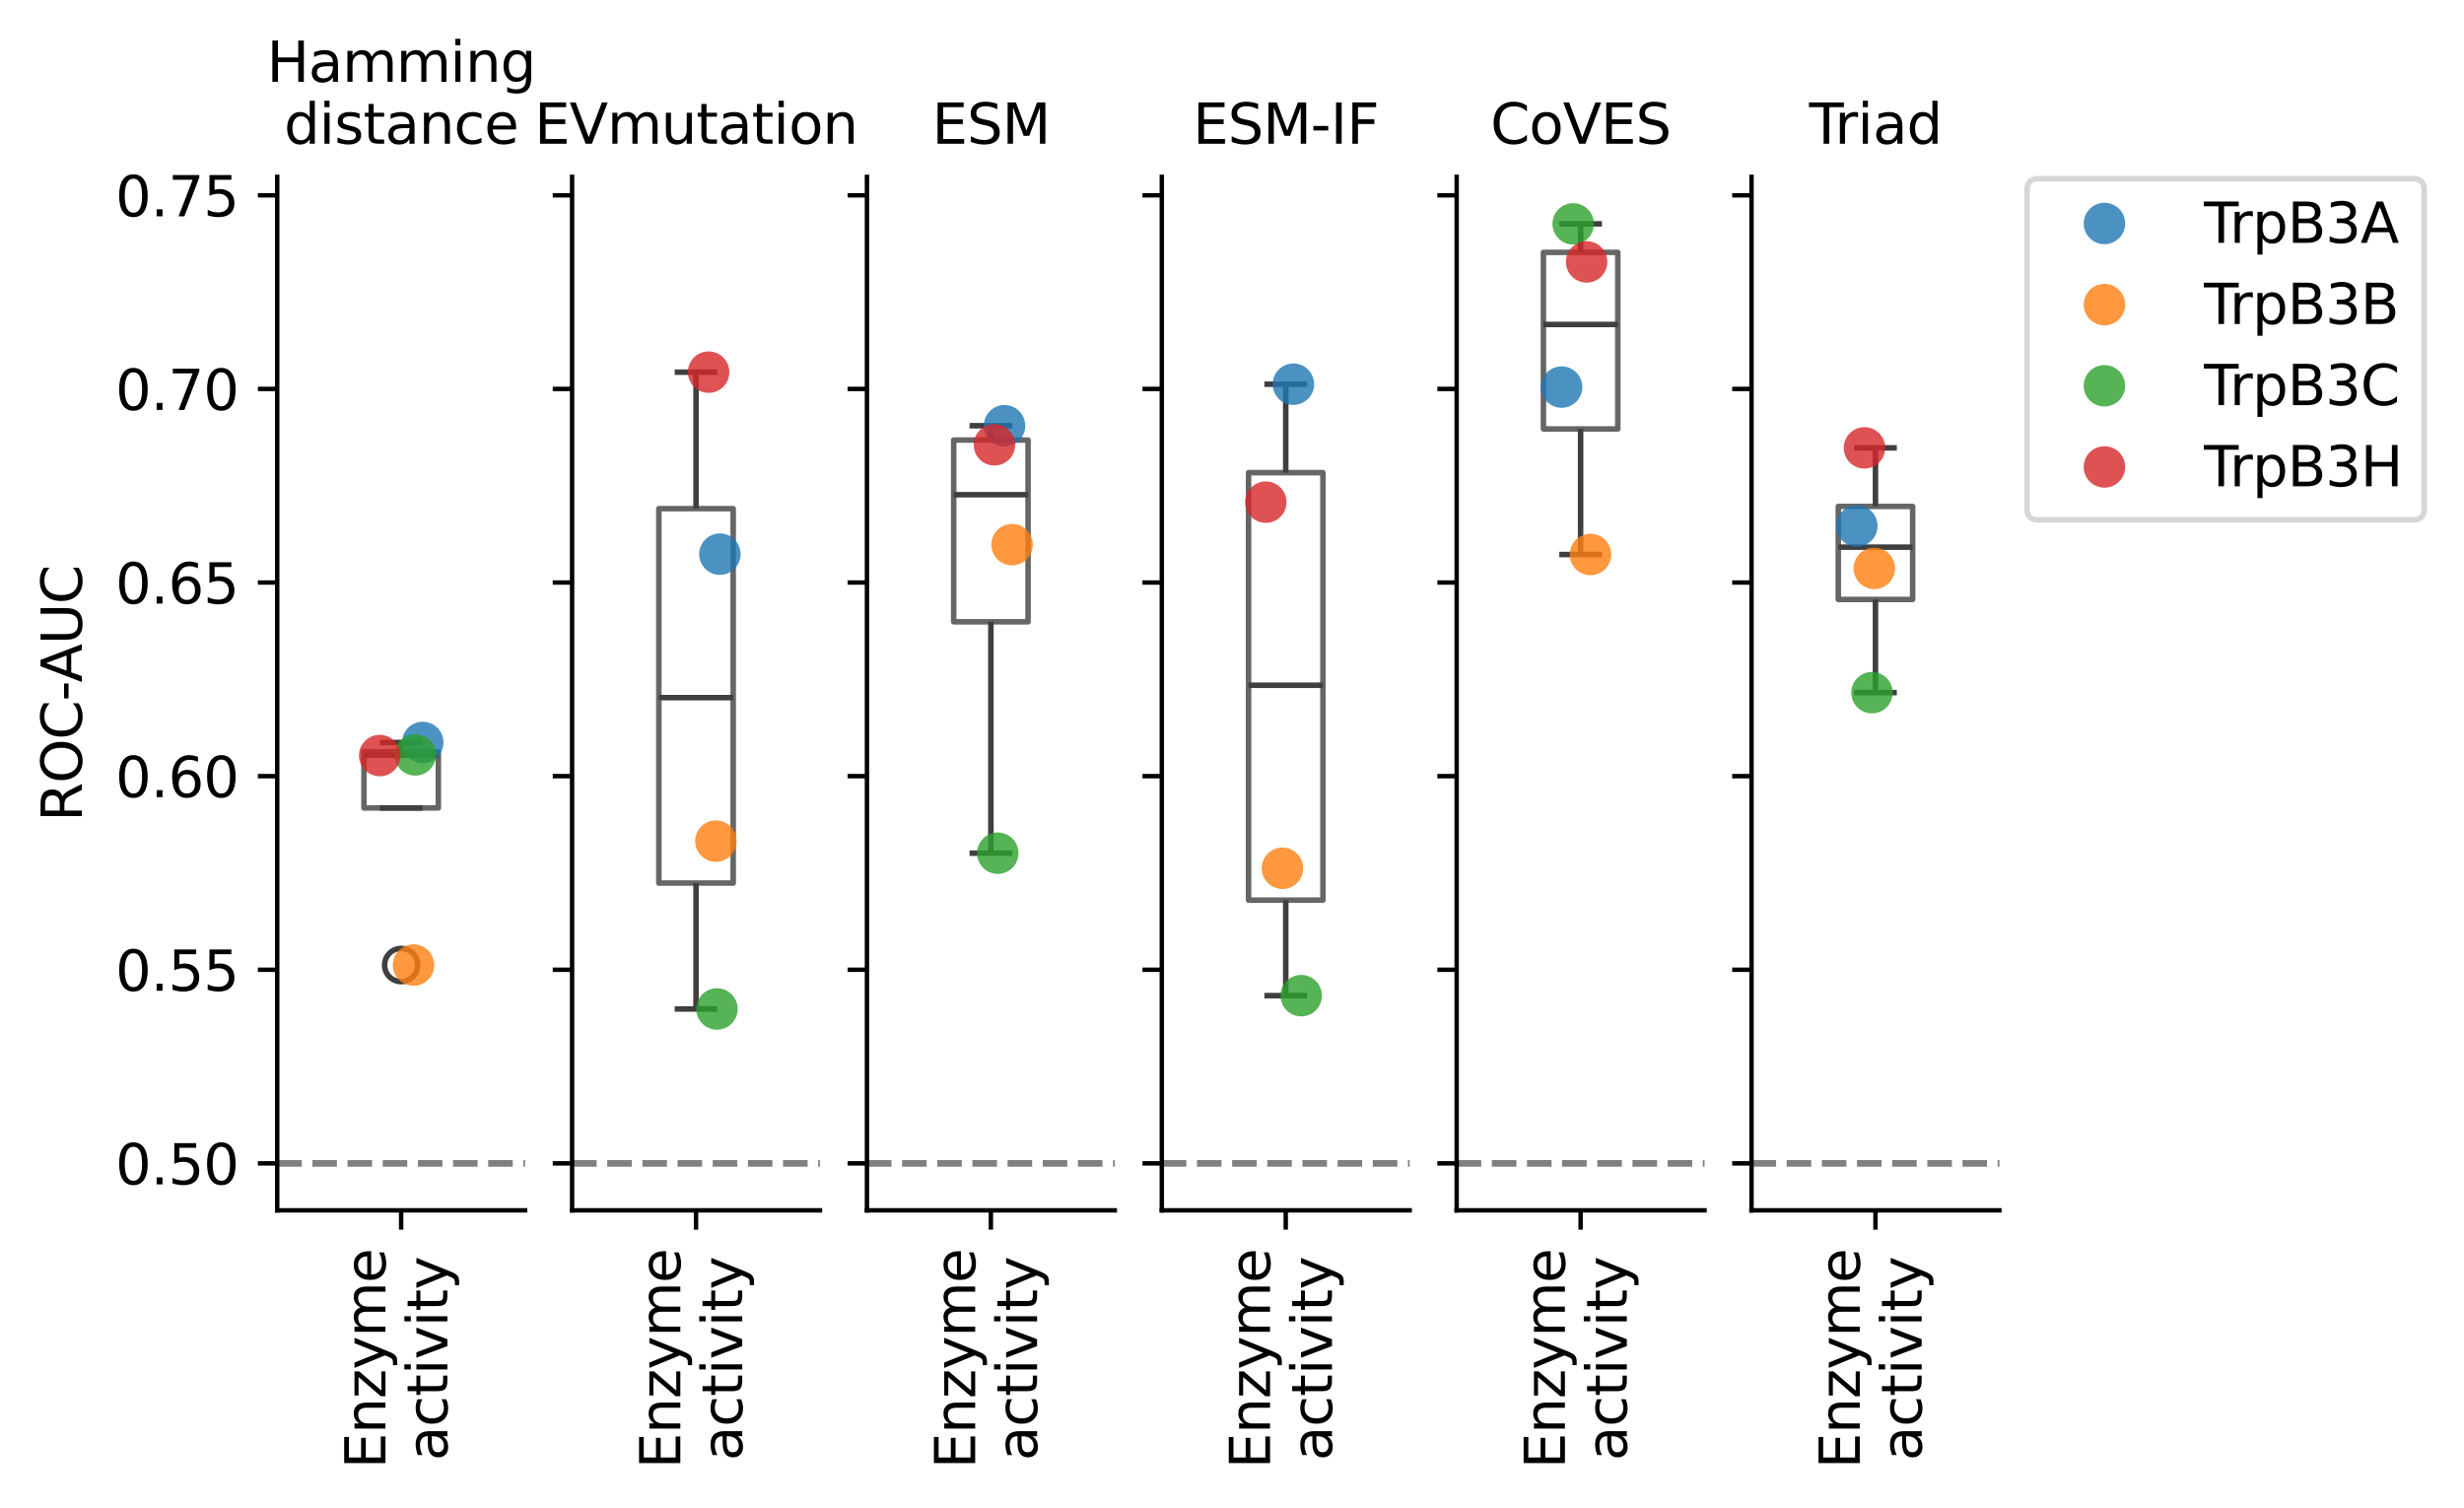 <?xml version="1.0" encoding="utf-8" standalone="no"?>
<!DOCTYPE svg PUBLIC "-//W3C//DTD SVG 1.1//EN"
  "http://www.w3.org/Graphics/SVG/1.1/DTD/svg11.dtd">
<svg xmlns:xlink="http://www.w3.org/1999/xlink" width="445.69pt" height="272.839pt" viewBox="0 0 445.69 272.839" xmlns="http://www.w3.org/2000/svg" version="1.1">
 <defs>
  <style type="text/css">*{stroke-linejoin: round; stroke-linecap: butt}</style>
 </defs>
 <g id="figure_1">
  <g id="patch_1">
   <path d="M 0 272.839 
L 445.69 272.839 
L 445.69 0 
L 0 0 
z
" style="fill: #ffffff"/>
  </g>
  <g id="axes_1">
   <g id="patch_2">
    <path d="M 50.144 218.922 
L 94.979 218.922 
L 94.979 31.996 
L 50.144 31.996 
z
" style="fill: #ffffff"/>
   </g>
   <g id="matplotlib.axis_1">
    <g id="xtick_1">
     <g id="line2d_1">
      <defs>
       <path id="ma3ad6318ed" d="M 0 0 
L 0 3.5 
" style="stroke: #000000; stroke-width: 0.8"/>
      </defs>
      <g>
       <use xlink:href="#ma3ad6318ed" x="72.561" y="218.922" style="stroke: #000000; stroke-width: 0.8"/>
      </g>
     </g>
     <g id="text_1">
      <!-- Enzyme -->
      <g transform="translate(69.722 265.639) rotate(-90) scale(0.1 -0.1)">
       <defs>
        <path id="DejaVuSans-45" d="M 628 4666 
L 3578 4666 
L 3578 4134 
L 1259 4134 
L 1259 2753 
L 3481 2753 
L 3481 2222 
L 1259 2222 
L 1259 531 
L 3634 531 
L 3634 0 
L 628 0 
L 628 4666 
z
" transform="scale(0.016)"/>
        <path id="DejaVuSans-6e" d="M 3513 2113 
L 3513 0 
L 2938 0 
L 2938 2094 
Q 2938 2591 2744 2837 
Q 2550 3084 2163 3084 
Q 1697 3084 1428 2787 
Q 1159 2491 1159 1978 
L 1159 0 
L 581 0 
L 581 3500 
L 1159 3500 
L 1159 2956 
Q 1366 3272 1645 3428 
Q 1925 3584 2291 3584 
Q 2894 3584 3203 3211 
Q 3513 2838 3513 2113 
z
" transform="scale(0.016)"/>
        <path id="DejaVuSans-7a" d="M 353 3500 
L 3084 3500 
L 3084 2975 
L 922 459 
L 3084 459 
L 3084 0 
L 275 0 
L 275 525 
L 2438 3041 
L 353 3041 
L 353 3500 
z
" transform="scale(0.016)"/>
        <path id="DejaVuSans-79" d="M 2059 -325 
Q 1816 -950 1584 -1140 
Q 1353 -1331 966 -1331 
L 506 -1331 
L 506 -850 
L 844 -850 
Q 1081 -850 1212 -737 
Q 1344 -625 1503 -206 
L 1606 56 
L 191 3500 
L 800 3500 
L 1894 763 
L 2988 3500 
L 3597 3500 
L 2059 -325 
z
" transform="scale(0.016)"/>
        <path id="DejaVuSans-6d" d="M 3328 2828 
Q 3544 3216 3844 3400 
Q 4144 3584 4550 3584 
Q 5097 3584 5394 3201 
Q 5691 2819 5691 2113 
L 5691 0 
L 5113 0 
L 5113 2094 
Q 5113 2597 4934 2840 
Q 4756 3084 4391 3084 
Q 3944 3084 3684 2787 
Q 3425 2491 3425 1978 
L 3425 0 
L 2847 0 
L 2847 2094 
Q 2847 2600 2669 2842 
Q 2491 3084 2119 3084 
Q 1678 3084 1418 2786 
Q 1159 2488 1159 1978 
L 1159 0 
L 581 0 
L 581 3500 
L 1159 3500 
L 1159 2956 
Q 1356 3278 1631 3431 
Q 1906 3584 2284 3584 
Q 2666 3584 2933 3390 
Q 3200 3197 3328 2828 
z
" transform="scale(0.016)"/>
        <path id="DejaVuSans-65" d="M 3597 1894 
L 3597 1613 
L 953 1613 
Q 991 1019 1311 708 
Q 1631 397 2203 397 
Q 2534 397 2845 478 
Q 3156 559 3463 722 
L 3463 178 
Q 3153 47 2828 -22 
Q 2503 -91 2169 -91 
Q 1331 -91 842 396 
Q 353 884 353 1716 
Q 353 2575 817 3079 
Q 1281 3584 2069 3584 
Q 2775 3584 3186 3129 
Q 3597 2675 3597 1894 
z
M 3022 2063 
Q 3016 2534 2758 2815 
Q 2500 3097 2075 3097 
Q 1594 3097 1305 2825 
Q 1016 2553 972 2059 
L 3022 2063 
z
" transform="scale(0.016)"/>
       </defs>
       <use xlink:href="#DejaVuSans-45"/>
       <use xlink:href="#DejaVuSans-6e" x="63.184"/>
       <use xlink:href="#DejaVuSans-7a" x="126.562"/>
       <use xlink:href="#DejaVuSans-79" x="179.053"/>
       <use xlink:href="#DejaVuSans-6d" x="238.232"/>
       <use xlink:href="#DejaVuSans-65" x="335.645"/>
      </g>
      <!-- activity -->
      <g transform="translate(80.92 264.211) rotate(-90) scale(0.1 -0.1)">
       <defs>
        <path id="DejaVuSans-61" d="M 2194 1759 
Q 1497 1759 1228 1600 
Q 959 1441 959 1056 
Q 959 750 1161 570 
Q 1363 391 1709 391 
Q 2188 391 2477 730 
Q 2766 1069 2766 1631 
L 2766 1759 
L 2194 1759 
z
M 3341 1997 
L 3341 0 
L 2766 0 
L 2766 531 
Q 2569 213 2275 61 
Q 1981 -91 1556 -91 
Q 1019 -91 701 211 
Q 384 513 384 1019 
Q 384 1609 779 1909 
Q 1175 2209 1959 2209 
L 2766 2209 
L 2766 2266 
Q 2766 2663 2505 2880 
Q 2244 3097 1772 3097 
Q 1472 3097 1187 3025 
Q 903 2953 641 2809 
L 641 3341 
Q 956 3463 1253 3523 
Q 1550 3584 1831 3584 
Q 2591 3584 2966 3190 
Q 3341 2797 3341 1997 
z
" transform="scale(0.016)"/>
        <path id="DejaVuSans-63" d="M 3122 3366 
L 3122 2828 
Q 2878 2963 2633 3030 
Q 2388 3097 2138 3097 
Q 1578 3097 1268 2742 
Q 959 2388 959 1747 
Q 959 1106 1268 751 
Q 1578 397 2138 397 
Q 2388 397 2633 464 
Q 2878 531 3122 666 
L 3122 134 
Q 2881 22 2623 -34 
Q 2366 -91 2075 -91 
Q 1284 -91 818 406 
Q 353 903 353 1747 
Q 353 2603 823 3093 
Q 1294 3584 2113 3584 
Q 2378 3584 2631 3529 
Q 2884 3475 3122 3366 
z
" transform="scale(0.016)"/>
        <path id="DejaVuSans-74" d="M 1172 4494 
L 1172 3500 
L 2356 3500 
L 2356 3053 
L 1172 3053 
L 1172 1153 
Q 1172 725 1289 603 
Q 1406 481 1766 481 
L 2356 481 
L 2356 0 
L 1766 0 
Q 1100 0 847 248 
Q 594 497 594 1153 
L 594 3053 
L 172 3053 
L 172 3500 
L 594 3500 
L 594 4494 
L 1172 4494 
z
" transform="scale(0.016)"/>
        <path id="DejaVuSans-69" d="M 603 3500 
L 1178 3500 
L 1178 0 
L 603 0 
L 603 3500 
z
M 603 4863 
L 1178 4863 
L 1178 4134 
L 603 4134 
L 603 4863 
z
" transform="scale(0.016)"/>
        <path id="DejaVuSans-76" d="M 191 3500 
L 800 3500 
L 1894 563 
L 2988 3500 
L 3597 3500 
L 2284 0 
L 1503 0 
L 191 3500 
z
" transform="scale(0.016)"/>
       </defs>
       <use xlink:href="#DejaVuSans-61"/>
       <use xlink:href="#DejaVuSans-63" x="61.279"/>
       <use xlink:href="#DejaVuSans-74" x="116.26"/>
       <use xlink:href="#DejaVuSans-69" x="155.469"/>
       <use xlink:href="#DejaVuSans-76" x="183.252"/>
       <use xlink:href="#DejaVuSans-69" x="242.432"/>
       <use xlink:href="#DejaVuSans-74" x="270.215"/>
       <use xlink:href="#DejaVuSans-79" x="309.424"/>
      </g>
     </g>
    </g>
   </g>
   <g id="matplotlib.axis_2">
    <g id="ytick_1">
     <g id="line2d_2">
      <defs>
       <path id="mab0baf69a3" d="M 0 0 
L -3.5 0 
" style="stroke: #000000; stroke-width: 0.8"/>
      </defs>
      <g>
       <use xlink:href="#mab0baf69a3" x="50.144" y="210.426" style="stroke: #000000; stroke-width: 0.8"/>
      </g>
     </g>
     <g id="text_2">
      <!-- 0.50 -->
      <g transform="translate(20.878 214.225) scale(0.1 -0.1)">
       <defs>
        <path id="DejaVuSans-30" d="M 2034 4250 
Q 1547 4250 1301 3770 
Q 1056 3291 1056 2328 
Q 1056 1369 1301 889 
Q 1547 409 2034 409 
Q 2525 409 2770 889 
Q 3016 1369 3016 2328 
Q 3016 3291 2770 3770 
Q 2525 4250 2034 4250 
z
M 2034 4750 
Q 2819 4750 3233 4129 
Q 3647 3509 3647 2328 
Q 3647 1150 3233 529 
Q 2819 -91 2034 -91 
Q 1250 -91 836 529 
Q 422 1150 422 2328 
Q 422 3509 836 4129 
Q 1250 4750 2034 4750 
z
" transform="scale(0.016)"/>
        <path id="DejaVuSans-2e" d="M 684 794 
L 1344 794 
L 1344 0 
L 684 0 
L 684 794 
z
" transform="scale(0.016)"/>
        <path id="DejaVuSans-35" d="M 691 4666 
L 3169 4666 
L 3169 4134 
L 1269 4134 
L 1269 2991 
Q 1406 3038 1543 3061 
Q 1681 3084 1819 3084 
Q 2600 3084 3056 2656 
Q 3513 2228 3513 1497 
Q 3513 744 3044 326 
Q 2575 -91 1722 -91 
Q 1428 -91 1123 -41 
Q 819 9 494 109 
L 494 744 
Q 775 591 1075 516 
Q 1375 441 1709 441 
Q 2250 441 2565 725 
Q 2881 1009 2881 1497 
Q 2881 1984 2565 2268 
Q 2250 2553 1709 2553 
Q 1456 2553 1204 2497 
Q 953 2441 691 2322 
L 691 4666 
z
" transform="scale(0.016)"/>
       </defs>
       <use xlink:href="#DejaVuSans-30"/>
       <use xlink:href="#DejaVuSans-2e" x="63.623"/>
       <use xlink:href="#DejaVuSans-35" x="95.41"/>
       <use xlink:href="#DejaVuSans-30" x="159.033"/>
      </g>
     </g>
    </g>
    <g id="ytick_2">
     <g id="line2d_3">
      <g>
       <use xlink:href="#mab0baf69a3" x="50.144" y="175.406" style="stroke: #000000; stroke-width: 0.8"/>
      </g>
     </g>
     <g id="text_3">
      <!-- 0.55 -->
      <g transform="translate(20.878 179.206) scale(0.1 -0.1)">
       <use xlink:href="#DejaVuSans-30"/>
       <use xlink:href="#DejaVuSans-2e" x="63.623"/>
       <use xlink:href="#DejaVuSans-35" x="95.41"/>
       <use xlink:href="#DejaVuSans-35" x="159.033"/>
      </g>
     </g>
    </g>
    <g id="ytick_3">
     <g id="line2d_4">
      <g>
       <use xlink:href="#mab0baf69a3" x="50.144" y="140.387" style="stroke: #000000; stroke-width: 0.8"/>
      </g>
     </g>
     <g id="text_4">
      <!-- 0.60 -->
      <g transform="translate(20.878 144.186) scale(0.1 -0.1)">
       <defs>
        <path id="DejaVuSans-36" d="M 2113 2584 
Q 1688 2584 1439 2293 
Q 1191 2003 1191 1497 
Q 1191 994 1439 701 
Q 1688 409 2113 409 
Q 2538 409 2786 701 
Q 3034 994 3034 1497 
Q 3034 2003 2786 2293 
Q 2538 2584 2113 2584 
z
M 3366 4563 
L 3366 3988 
Q 3128 4100 2886 4159 
Q 2644 4219 2406 4219 
Q 1781 4219 1451 3797 
Q 1122 3375 1075 2522 
Q 1259 2794 1537 2939 
Q 1816 3084 2150 3084 
Q 2853 3084 3261 2657 
Q 3669 2231 3669 1497 
Q 3669 778 3244 343 
Q 2819 -91 2113 -91 
Q 1303 -91 875 529 
Q 447 1150 447 2328 
Q 447 3434 972 4092 
Q 1497 4750 2381 4750 
Q 2619 4750 2861 4703 
Q 3103 4656 3366 4563 
z
" transform="scale(0.016)"/>
       </defs>
       <use xlink:href="#DejaVuSans-30"/>
       <use xlink:href="#DejaVuSans-2e" x="63.623"/>
       <use xlink:href="#DejaVuSans-36" x="95.41"/>
       <use xlink:href="#DejaVuSans-30" x="159.033"/>
      </g>
     </g>
    </g>
    <g id="ytick_4">
     <g id="line2d_5">
      <g>
       <use xlink:href="#mab0baf69a3" x="50.144" y="105.368" style="stroke: #000000; stroke-width: 0.8"/>
      </g>
     </g>
     <g id="text_5">
      <!-- 0.65 -->
      <g transform="translate(20.878 109.167) scale(0.1 -0.1)">
       <use xlink:href="#DejaVuSans-30"/>
       <use xlink:href="#DejaVuSans-2e" x="63.623"/>
       <use xlink:href="#DejaVuSans-36" x="95.41"/>
       <use xlink:href="#DejaVuSans-35" x="159.033"/>
      </g>
     </g>
    </g>
    <g id="ytick_5">
     <g id="line2d_6">
      <g>
       <use xlink:href="#mab0baf69a3" x="50.144" y="70.348" style="stroke: #000000; stroke-width: 0.8"/>
      </g>
     </g>
     <g id="text_6">
      <!-- 0.70 -->
      <g transform="translate(20.878 74.148) scale(0.1 -0.1)">
       <defs>
        <path id="DejaVuSans-37" d="M 525 4666 
L 3525 4666 
L 3525 4397 
L 1831 0 
L 1172 0 
L 2766 4134 
L 525 4134 
L 525 4666 
z
" transform="scale(0.016)"/>
       </defs>
       <use xlink:href="#DejaVuSans-30"/>
       <use xlink:href="#DejaVuSans-2e" x="63.623"/>
       <use xlink:href="#DejaVuSans-37" x="95.41"/>
       <use xlink:href="#DejaVuSans-30" x="159.033"/>
      </g>
     </g>
    </g>
    <g id="ytick_6">
     <g id="line2d_7">
      <g>
       <use xlink:href="#mab0baf69a3" x="50.144" y="35.329" style="stroke: #000000; stroke-width: 0.8"/>
      </g>
     </g>
     <g id="text_7">
      <!-- 0.75 -->
      <g transform="translate(20.878 39.128) scale(0.1 -0.1)">
       <use xlink:href="#DejaVuSans-30"/>
       <use xlink:href="#DejaVuSans-2e" x="63.623"/>
       <use xlink:href="#DejaVuSans-37" x="95.41"/>
       <use xlink:href="#DejaVuSans-35" x="159.033"/>
      </g>
     </g>
    </g>
    <g id="text_8">
     <!-- ROC-AUC -->
     <g transform="translate(14.798 148.623) rotate(-90) scale(0.1 -0.1)">
      <defs>
       <path id="DejaVuSans-52" d="M 2841 2188 
Q 3044 2119 3236 1894 
Q 3428 1669 3622 1275 
L 4263 0 
L 3584 0 
L 2988 1197 
Q 2756 1666 2539 1819 
Q 2322 1972 1947 1972 
L 1259 1972 
L 1259 0 
L 628 0 
L 628 4666 
L 2053 4666 
Q 2853 4666 3247 4331 
Q 3641 3997 3641 3322 
Q 3641 2881 3436 2590 
Q 3231 2300 2841 2188 
z
M 1259 4147 
L 1259 2491 
L 2053 2491 
Q 2509 2491 2742 2702 
Q 2975 2913 2975 3322 
Q 2975 3731 2742 3939 
Q 2509 4147 2053 4147 
L 1259 4147 
z
" transform="scale(0.016)"/>
       <path id="DejaVuSans-4f" d="M 2522 4238 
Q 1834 4238 1429 3725 
Q 1025 3213 1025 2328 
Q 1025 1447 1429 934 
Q 1834 422 2522 422 
Q 3209 422 3611 934 
Q 4013 1447 4013 2328 
Q 4013 3213 3611 3725 
Q 3209 4238 2522 4238 
z
M 2522 4750 
Q 3503 4750 4090 4092 
Q 4678 3434 4678 2328 
Q 4678 1225 4090 567 
Q 3503 -91 2522 -91 
Q 1538 -91 948 565 
Q 359 1222 359 2328 
Q 359 3434 948 4092 
Q 1538 4750 2522 4750 
z
" transform="scale(0.016)"/>
       <path id="DejaVuSans-43" d="M 4122 4306 
L 4122 3641 
Q 3803 3938 3442 4084 
Q 3081 4231 2675 4231 
Q 1875 4231 1450 3742 
Q 1025 3253 1025 2328 
Q 1025 1406 1450 917 
Q 1875 428 2675 428 
Q 3081 428 3442 575 
Q 3803 722 4122 1019 
L 4122 359 
Q 3791 134 3420 21 
Q 3050 -91 2638 -91 
Q 1578 -91 968 557 
Q 359 1206 359 2328 
Q 359 3453 968 4101 
Q 1578 4750 2638 4750 
Q 3056 4750 3426 4639 
Q 3797 4528 4122 4306 
z
" transform="scale(0.016)"/>
       <path id="DejaVuSans-2d" d="M 313 2009 
L 1997 2009 
L 1997 1497 
L 313 1497 
L 313 2009 
z
" transform="scale(0.016)"/>
       <path id="DejaVuSans-41" d="M 2188 4044 
L 1331 1722 
L 3047 1722 
L 2188 4044 
z
M 1831 4666 
L 2547 4666 
L 4325 0 
L 3669 0 
L 3244 1197 
L 1141 1197 
L 716 0 
L 50 0 
L 1831 4666 
z
" transform="scale(0.016)"/>
       <path id="DejaVuSans-55" d="M 556 4666 
L 1191 4666 
L 1191 1831 
Q 1191 1081 1462 751 
Q 1734 422 2344 422 
Q 2950 422 3222 751 
Q 3494 1081 3494 1831 
L 3494 4666 
L 4128 4666 
L 4128 1753 
Q 4128 841 3676 375 
Q 3225 -91 2344 -91 
Q 1459 -91 1007 375 
Q 556 841 556 1753 
L 556 4666 
z
" transform="scale(0.016)"/>
      </defs>
      <use xlink:href="#DejaVuSans-52"/>
      <use xlink:href="#DejaVuSans-4f" x="69.482"/>
      <use xlink:href="#DejaVuSans-43" x="148.193"/>
      <use xlink:href="#DejaVuSans-2d" x="218.018"/>
      <use xlink:href="#DejaVuSans-41" x="251.852"/>
      <use xlink:href="#DejaVuSans-55" x="320.26"/>
      <use xlink:href="#DejaVuSans-43" x="393.453"/>
     </g>
    </g>
   </g>
   <g id="patch_3">
    <path d="M 65.836 146.136 
L 79.287 146.136 
L 79.287 135.978 
L 65.836 135.978 
L 65.836 146.136 
L 65.836 146.136 
z
" clip-path="url(#p45d8d7d574)" style="fill: none; stroke: #666666; stroke-linejoin: miter"/>
   </g>
   <g id="line2d_8">
    <path d="M 72.561 146.136 
L 72.561 146.136 
" clip-path="url(#p45d8d7d574)" style="fill: none; stroke: #3f3f3f"/>
   </g>
   <g id="line2d_9">
    <path d="M 72.561 135.978 
L 72.561 134.298 
" clip-path="url(#p45d8d7d574)" style="fill: none; stroke: #3f3f3f"/>
   </g>
   <g id="line2d_10">
    <path d="M 69.199 146.136 
L 75.924 146.136 
" clip-path="url(#p45d8d7d574)" style="fill: none; stroke: #3f3f3f; stroke-linecap: square"/>
   </g>
   <g id="line2d_11">
    <path d="M 69.199 134.298 
L 75.924 134.298 
" clip-path="url(#p45d8d7d574)" style="fill: none; stroke: #3f3f3f; stroke-linecap: square"/>
   </g>
   <g id="line2d_12">
    <defs>
     <path id="m3d43d975eb" d="M 0 3 
C 0.796 3 1.559 2.684 2.121 2.121 
C 2.684 1.559 3 0.796 3 0 
C 3 -0.796 2.684 -1.559 2.121 -2.121 
C 1.559 -2.684 0.796 -3 0 -3 
C -0.796 -3 -1.559 -2.684 -2.121 -2.121 
C -2.684 -1.559 -3 -0.796 -3 0 
C -3 0.796 -2.684 1.559 -2.121 2.121 
C -1.559 2.684 -0.796 3 0 3 
z
" style="stroke: #3f3f3f"/>
    </defs>
    <g clip-path="url(#p45d8d7d574)">
     <use xlink:href="#m3d43d975eb" x="72.561" y="174.554" style="fill-opacity: 0; stroke: #3f3f3f"/>
    </g>
   </g>
   <g id="line2d_13">
    <path d="M 50.144 210.426 
L 94.979 210.426 
" clip-path="url(#p45d8d7d574)" style="fill: none; stroke-dasharray: 4.44,1.92; stroke-dashoffset: 0; stroke: #808080; stroke-width: 1.2"/>
   </g>
   <g id="line2d_14">
    <path d="M 65.836 136.6 
L 79.287 136.6 
" clip-path="url(#p45d8d7d574)" style="fill: none; stroke: #3f3f3f"/>
   </g>
   <g id="patch_4">
    <path d="M 50.144 218.922 
L 50.144 31.996 
" style="fill: none; stroke: #000000; stroke-width: 0.8; stroke-linejoin: miter; stroke-linecap: square"/>
   </g>
   <g id="patch_5">
    <path d="M 50.144 218.922 
L 94.979 218.922 
" style="fill: none; stroke: #000000; stroke-width: 0.8; stroke-linejoin: miter; stroke-linecap: square"/>
   </g>
   <g id="PathCollection_1">
    <defs>
     <path id="C0_0_26d9819515" d="M 0 3.75 
C 0.995 3.75 1.948 3.355 2.652 2.652 
C 3.355 1.948 3.75 0.995 3.75 -0 
C 3.75 -0.995 3.355 -1.948 2.652 -2.652 
C 1.948 -3.355 0.995 -3.75 0 -3.75 
C -0.995 -3.75 -1.948 -3.355 -2.652 -2.652 
C -3.355 -1.948 -3.75 -0.995 -3.75 0 
C -3.75 0.995 -3.355 1.948 -2.652 2.652 
C -1.948 3.355 -0.995 3.75 0 3.75 
z
"/>
    </defs>
    <g clip-path="url(#p45d8d7d574)">
     <use xlink:href="#C0_0_26d9819515" x="76.466" y="134.298" style="fill: #1f77b4; fill-opacity: 0.8"/>
    </g>
    <g clip-path="url(#p45d8d7d574)">
     <use xlink:href="#C0_0_26d9819515" x="74.796" y="174.554" style="fill: #ff7f0e; fill-opacity: 0.8"/>
    </g>
    <g clip-path="url(#p45d8d7d574)">
     <use xlink:href="#C0_0_26d9819515" x="75.107" y="136.538" style="fill: #2ca02c; fill-opacity: 0.8"/>
    </g>
    <g clip-path="url(#p45d8d7d574)">
     <use xlink:href="#C0_0_26d9819515" x="68.68" y="136.663" style="fill: #d62728; fill-opacity: 0.8"/>
    </g>
   </g>
   <g id="line2d_15"/>
   <g id="line2d_16"/>
   <g id="line2d_17"/>
   <g id="line2d_18"/>
   <g id="text_9">
    <!-- Hamming -->
    <g transform="translate(48.264 14.798) scale(0.1 -0.1)">
     <defs>
      <path id="DejaVuSans-48" d="M 628 4666 
L 1259 4666 
L 1259 2753 
L 3553 2753 
L 3553 4666 
L 4184 4666 
L 4184 0 
L 3553 0 
L 3553 2222 
L 1259 2222 
L 1259 0 
L 628 0 
L 628 4666 
z
" transform="scale(0.016)"/>
      <path id="DejaVuSans-67" d="M 2906 1791 
Q 2906 2416 2648 2759 
Q 2391 3103 1925 3103 
Q 1463 3103 1205 2759 
Q 947 2416 947 1791 
Q 947 1169 1205 825 
Q 1463 481 1925 481 
Q 2391 481 2648 825 
Q 2906 1169 2906 1791 
z
M 3481 434 
Q 3481 -459 3084 -895 
Q 2688 -1331 1869 -1331 
Q 1566 -1331 1297 -1286 
Q 1028 -1241 775 -1147 
L 775 -588 
Q 1028 -725 1275 -790 
Q 1522 -856 1778 -856 
Q 2344 -856 2625 -561 
Q 2906 -266 2906 331 
L 2906 616 
Q 2728 306 2450 153 
Q 2172 0 1784 0 
Q 1141 0 747 490 
Q 353 981 353 1791 
Q 353 2603 747 3093 
Q 1141 3584 1784 3584 
Q 2172 3584 2450 3431 
Q 2728 3278 2906 2969 
L 2906 3500 
L 3481 3500 
L 3481 434 
z
" transform="scale(0.016)"/>
     </defs>
     <use xlink:href="#DejaVuSans-48"/>
     <use xlink:href="#DejaVuSans-61" x="75.195"/>
     <use xlink:href="#DejaVuSans-6d" x="136.475"/>
     <use xlink:href="#DejaVuSans-6d" x="233.887"/>
     <use xlink:href="#DejaVuSans-69" x="331.299"/>
     <use xlink:href="#DejaVuSans-6e" x="359.082"/>
     <use xlink:href="#DejaVuSans-67" x="422.461"/>
    </g>
    <!-- distance -->
    <g transform="translate(51.375 25.996) scale(0.1 -0.1)">
     <defs>
      <path id="DejaVuSans-64" d="M 2906 2969 
L 2906 4863 
L 3481 4863 
L 3481 0 
L 2906 0 
L 2906 525 
Q 2725 213 2448 61 
Q 2172 -91 1784 -91 
Q 1150 -91 751 415 
Q 353 922 353 1747 
Q 353 2572 751 3078 
Q 1150 3584 1784 3584 
Q 2172 3584 2448 3432 
Q 2725 3281 2906 2969 
z
M 947 1747 
Q 947 1113 1208 752 
Q 1469 391 1925 391 
Q 2381 391 2643 752 
Q 2906 1113 2906 1747 
Q 2906 2381 2643 2742 
Q 2381 3103 1925 3103 
Q 1469 3103 1208 2742 
Q 947 2381 947 1747 
z
" transform="scale(0.016)"/>
      <path id="DejaVuSans-73" d="M 2834 3397 
L 2834 2853 
Q 2591 2978 2328 3040 
Q 2066 3103 1784 3103 
Q 1356 3103 1142 2972 
Q 928 2841 928 2578 
Q 928 2378 1081 2264 
Q 1234 2150 1697 2047 
L 1894 2003 
Q 2506 1872 2764 1633 
Q 3022 1394 3022 966 
Q 3022 478 2636 193 
Q 2250 -91 1575 -91 
Q 1294 -91 989 -36 
Q 684 19 347 128 
L 347 722 
Q 666 556 975 473 
Q 1284 391 1588 391 
Q 1994 391 2212 530 
Q 2431 669 2431 922 
Q 2431 1156 2273 1281 
Q 2116 1406 1581 1522 
L 1381 1569 
Q 847 1681 609 1914 
Q 372 2147 372 2553 
Q 372 3047 722 3315 
Q 1072 3584 1716 3584 
Q 2034 3584 2315 3537 
Q 2597 3491 2834 3397 
z
" transform="scale(0.016)"/>
     </defs>
     <use xlink:href="#DejaVuSans-64"/>
     <use xlink:href="#DejaVuSans-69" x="63.477"/>
     <use xlink:href="#DejaVuSans-73" x="91.26"/>
     <use xlink:href="#DejaVuSans-74" x="143.359"/>
     <use xlink:href="#DejaVuSans-61" x="182.568"/>
     <use xlink:href="#DejaVuSans-6e" x="243.848"/>
     <use xlink:href="#DejaVuSans-63" x="307.227"/>
     <use xlink:href="#DejaVuSans-65" x="362.207"/>
    </g>
   </g>
  </g>
  <g id="axes_2">
   <g id="patch_6">
    <path d="M 103.479 218.922 
L 148.314 218.922 
L 148.314 31.996 
L 103.479 31.996 
z
" style="fill: #ffffff"/>
   </g>
   <g id="matplotlib.axis_3">
    <g id="xtick_2">
     <g id="line2d_19">
      <g>
       <use xlink:href="#ma3ad6318ed" x="125.896" y="218.922" style="stroke: #000000; stroke-width: 0.8"/>
      </g>
     </g>
     <g id="text_10">
      <!-- Enzyme -->
      <g transform="translate(123.057 265.639) rotate(-90) scale(0.1 -0.1)">
       <use xlink:href="#DejaVuSans-45"/>
       <use xlink:href="#DejaVuSans-6e" x="63.184"/>
       <use xlink:href="#DejaVuSans-7a" x="126.562"/>
       <use xlink:href="#DejaVuSans-79" x="179.053"/>
       <use xlink:href="#DejaVuSans-6d" x="238.232"/>
       <use xlink:href="#DejaVuSans-65" x="335.645"/>
      </g>
      <!-- activity -->
      <g transform="translate(134.255 264.211) rotate(-90) scale(0.1 -0.1)">
       <use xlink:href="#DejaVuSans-61"/>
       <use xlink:href="#DejaVuSans-63" x="61.279"/>
       <use xlink:href="#DejaVuSans-74" x="116.26"/>
       <use xlink:href="#DejaVuSans-69" x="155.469"/>
       <use xlink:href="#DejaVuSans-76" x="183.252"/>
       <use xlink:href="#DejaVuSans-69" x="242.432"/>
       <use xlink:href="#DejaVuSans-74" x="270.215"/>
       <use xlink:href="#DejaVuSans-79" x="309.424"/>
      </g>
     </g>
    </g>
   </g>
   <g id="matplotlib.axis_4">
    <g id="ytick_7">
     <g id="line2d_20">
      <g>
       <use xlink:href="#mab0baf69a3" x="103.479" y="210.426" style="stroke: #000000; stroke-width: 0.8"/>
      </g>
     </g>
    </g>
    <g id="ytick_8">
     <g id="line2d_21">
      <g>
       <use xlink:href="#mab0baf69a3" x="103.479" y="175.406" style="stroke: #000000; stroke-width: 0.8"/>
      </g>
     </g>
    </g>
    <g id="ytick_9">
     <g id="line2d_22">
      <g>
       <use xlink:href="#mab0baf69a3" x="103.479" y="140.387" style="stroke: #000000; stroke-width: 0.8"/>
      </g>
     </g>
    </g>
    <g id="ytick_10">
     <g id="line2d_23">
      <g>
       <use xlink:href="#mab0baf69a3" x="103.479" y="105.368" style="stroke: #000000; stroke-width: 0.8"/>
      </g>
     </g>
    </g>
    <g id="ytick_11">
     <g id="line2d_24">
      <g>
       <use xlink:href="#mab0baf69a3" x="103.479" y="70.348" style="stroke: #000000; stroke-width: 0.8"/>
      </g>
     </g>
    </g>
    <g id="ytick_12">
     <g id="line2d_25">
      <g>
       <use xlink:href="#mab0baf69a3" x="103.479" y="35.329" style="stroke: #000000; stroke-width: 0.8"/>
      </g>
     </g>
    </g>
   </g>
   <g id="patch_7">
    <path d="M 119.171 159.727 
L 132.621 159.727 
L 132.621 92.005 
L 119.171 92.005 
L 119.171 159.727 
L 119.171 159.727 
z
" clip-path="url(#p2f91599384)" style="fill: none; stroke: #666666; stroke-linejoin: miter"/>
   </g>
   <g id="line2d_26">
    <path d="M 125.896 159.727 
L 125.896 182.5 
" clip-path="url(#p2f91599384)" style="fill: none; stroke: #3f3f3f"/>
   </g>
   <g id="line2d_27">
    <path d="M 125.896 92.005 
L 125.896 67.313 
" clip-path="url(#p2f91599384)" style="fill: none; stroke: #3f3f3f"/>
   </g>
   <g id="line2d_28">
    <path d="M 122.534 182.5 
L 129.259 182.5 
" clip-path="url(#p2f91599384)" style="fill: none; stroke: #3f3f3f; stroke-linecap: square"/>
   </g>
   <g id="line2d_29">
    <path d="M 122.534 67.313 
L 129.259 67.313 
" clip-path="url(#p2f91599384)" style="fill: none; stroke: #3f3f3f; stroke-linecap: square"/>
   </g>
   <g id="line2d_30"/>
   <g id="line2d_31">
    <path d="M 103.479 210.426 
L 148.314 210.426 
" clip-path="url(#p2f91599384)" style="fill: none; stroke-dasharray: 4.44,1.92; stroke-dashoffset: 0; stroke: #808080; stroke-width: 1.2"/>
   </g>
   <g id="line2d_32">
    <path d="M 119.171 126.186 
L 132.621 126.186 
" clip-path="url(#p2f91599384)" style="fill: none; stroke: #3f3f3f"/>
   </g>
   <g id="patch_8">
    <path d="M 103.479 218.922 
L 103.479 31.996 
" style="fill: none; stroke: #000000; stroke-width: 0.8; stroke-linejoin: miter; stroke-linecap: square"/>
   </g>
   <g id="patch_9">
    <path d="M 103.479 218.922 
L 148.314 218.922 
" style="fill: none; stroke: #000000; stroke-width: 0.8; stroke-linejoin: miter; stroke-linecap: square"/>
   </g>
   <g id="PathCollection_2">
    <defs>
     <path id="C1_0_c27086077c" d="M 0 3.75 
C 0.995 3.75 1.948 3.355 2.652 2.652 
C 3.355 1.948 3.75 0.995 3.75 -0 
C 3.75 -0.995 3.355 -1.948 2.652 -2.652 
C 1.948 -3.355 0.995 -3.75 0 -3.75 
C -0.995 -3.75 -1.948 -3.355 -2.652 -2.652 
C -3.355 -1.948 -3.75 -0.995 -3.75 0 
C -3.75 0.995 -3.355 1.948 -2.652 2.652 
C -1.948 3.355 -0.995 3.75 0 3.75 
z
"/>
    </defs>
    <g clip-path="url(#p2f91599384)">
     <use xlink:href="#C1_0_c27086077c" x="130.217" y="100.235" style="fill: #1f77b4; fill-opacity: 0.8"/>
    </g>
    <g clip-path="url(#p2f91599384)">
     <use xlink:href="#C1_0_c27086077c" x="129.492" y="152.136" style="fill: #ff7f0e; fill-opacity: 0.8"/>
    </g>
    <g clip-path="url(#p2f91599384)">
     <use xlink:href="#C1_0_c27086077c" x="129.689" y="182.5" style="fill: #2ca02c; fill-opacity: 0.8"/>
    </g>
    <g clip-path="url(#p2f91599384)">
     <use xlink:href="#C1_0_c27086077c" x="128.175" y="67.313" style="fill: #d62728; fill-opacity: 0.8"/>
    </g>
   </g>
   <g id="line2d_33"/>
   <g id="line2d_34"/>
   <g id="line2d_35"/>
   <g id="line2d_36"/>
   <g id="text_11">
    <!-- EVmutation -->
    <g transform="translate(96.676 25.996) scale(0.1 -0.1)">
     <defs>
      <path id="DejaVuSans-56" d="M 1831 0 
L 50 4666 
L 709 4666 
L 2188 738 
L 3669 4666 
L 4325 4666 
L 2547 0 
L 1831 0 
z
" transform="scale(0.016)"/>
      <path id="DejaVuSans-75" d="M 544 1381 
L 544 3500 
L 1119 3500 
L 1119 1403 
Q 1119 906 1312 657 
Q 1506 409 1894 409 
Q 2359 409 2629 706 
Q 2900 1003 2900 1516 
L 2900 3500 
L 3475 3500 
L 3475 0 
L 2900 0 
L 2900 538 
Q 2691 219 2414 64 
Q 2138 -91 1772 -91 
Q 1169 -91 856 284 
Q 544 659 544 1381 
z
M 1991 3584 
L 1991 3584 
z
" transform="scale(0.016)"/>
      <path id="DejaVuSans-6f" d="M 1959 3097 
Q 1497 3097 1228 2736 
Q 959 2375 959 1747 
Q 959 1119 1226 758 
Q 1494 397 1959 397 
Q 2419 397 2687 759 
Q 2956 1122 2956 1747 
Q 2956 2369 2687 2733 
Q 2419 3097 1959 3097 
z
M 1959 3584 
Q 2709 3584 3137 3096 
Q 3566 2609 3566 1747 
Q 3566 888 3137 398 
Q 2709 -91 1959 -91 
Q 1206 -91 779 398 
Q 353 888 353 1747 
Q 353 2609 779 3096 
Q 1206 3584 1959 3584 
z
" transform="scale(0.016)"/>
     </defs>
     <use xlink:href="#DejaVuSans-45"/>
     <use xlink:href="#DejaVuSans-56" x="63.184"/>
     <use xlink:href="#DejaVuSans-6d" x="131.592"/>
     <use xlink:href="#DejaVuSans-75" x="229.004"/>
     <use xlink:href="#DejaVuSans-74" x="292.383"/>
     <use xlink:href="#DejaVuSans-61" x="331.592"/>
     <use xlink:href="#DejaVuSans-74" x="392.871"/>
     <use xlink:href="#DejaVuSans-69" x="432.08"/>
     <use xlink:href="#DejaVuSans-6f" x="459.863"/>
     <use xlink:href="#DejaVuSans-6e" x="521.045"/>
    </g>
   </g>
  </g>
  <g id="axes_3">
   <g id="patch_10">
    <path d="M 156.814 218.922 
L 201.649 218.922 
L 201.649 31.996 
L 156.814 31.996 
z
" style="fill: #ffffff"/>
   </g>
   <g id="matplotlib.axis_5">
    <g id="xtick_3">
     <g id="line2d_37">
      <g>
       <use xlink:href="#ma3ad6318ed" x="179.231" y="218.922" style="stroke: #000000; stroke-width: 0.8"/>
      </g>
     </g>
     <g id="text_12">
      <!-- Enzyme -->
      <g transform="translate(176.392 265.639) rotate(-90) scale(0.1 -0.1)">
       <use xlink:href="#DejaVuSans-45"/>
       <use xlink:href="#DejaVuSans-6e" x="63.184"/>
       <use xlink:href="#DejaVuSans-7a" x="126.562"/>
       <use xlink:href="#DejaVuSans-79" x="179.053"/>
       <use xlink:href="#DejaVuSans-6d" x="238.232"/>
       <use xlink:href="#DejaVuSans-65" x="335.645"/>
      </g>
      <!-- activity -->
      <g transform="translate(187.59 264.211) rotate(-90) scale(0.1 -0.1)">
       <use xlink:href="#DejaVuSans-61"/>
       <use xlink:href="#DejaVuSans-63" x="61.279"/>
       <use xlink:href="#DejaVuSans-74" x="116.26"/>
       <use xlink:href="#DejaVuSans-69" x="155.469"/>
       <use xlink:href="#DejaVuSans-76" x="183.252"/>
       <use xlink:href="#DejaVuSans-69" x="242.432"/>
       <use xlink:href="#DejaVuSans-74" x="270.215"/>
       <use xlink:href="#DejaVuSans-79" x="309.424"/>
      </g>
     </g>
    </g>
   </g>
   <g id="matplotlib.axis_6">
    <g id="ytick_13">
     <g id="line2d_38">
      <g>
       <use xlink:href="#mab0baf69a3" x="156.814" y="210.426" style="stroke: #000000; stroke-width: 0.8"/>
      </g>
     </g>
    </g>
    <g id="ytick_14">
     <g id="line2d_39">
      <g>
       <use xlink:href="#mab0baf69a3" x="156.814" y="175.406" style="stroke: #000000; stroke-width: 0.8"/>
      </g>
     </g>
    </g>
    <g id="ytick_15">
     <g id="line2d_40">
      <g>
       <use xlink:href="#mab0baf69a3" x="156.814" y="140.387" style="stroke: #000000; stroke-width: 0.8"/>
      </g>
     </g>
    </g>
    <g id="ytick_16">
     <g id="line2d_41">
      <g>
       <use xlink:href="#mab0baf69a3" x="156.814" y="105.368" style="stroke: #000000; stroke-width: 0.8"/>
      </g>
     </g>
    </g>
    <g id="ytick_17">
     <g id="line2d_42">
      <g>
       <use xlink:href="#mab0baf69a3" x="156.814" y="70.348" style="stroke: #000000; stroke-width: 0.8"/>
      </g>
     </g>
    </g>
    <g id="ytick_18">
     <g id="line2d_43">
      <g>
       <use xlink:href="#mab0baf69a3" x="156.814" y="35.329" style="stroke: #000000; stroke-width: 0.8"/>
      </g>
     </g>
    </g>
   </g>
   <g id="patch_11">
    <path d="M 172.506 112.465 
L 185.957 112.465 
L 185.957 79.597 
L 172.506 79.597 
L 172.506 112.465 
L 172.506 112.465 
z
" clip-path="url(#p972c91db0c)" style="fill: none; stroke: #666666; stroke-linejoin: miter"/>
   </g>
   <g id="line2d_44">
    <path d="M 179.231 112.465 
L 179.231 154.319 
" clip-path="url(#p972c91db0c)" style="fill: none; stroke: #3f3f3f"/>
   </g>
   <g id="line2d_45">
    <path d="M 179.231 79.597 
L 179.231 77.008 
" clip-path="url(#p972c91db0c)" style="fill: none; stroke: #3f3f3f"/>
   </g>
   <g id="line2d_46">
    <path d="M 175.869 154.319 
L 182.594 154.319 
" clip-path="url(#p972c91db0c)" style="fill: none; stroke: #3f3f3f; stroke-linecap: square"/>
   </g>
   <g id="line2d_47">
    <path d="M 175.869 77.008 
L 182.594 77.008 
" clip-path="url(#p972c91db0c)" style="fill: none; stroke: #3f3f3f; stroke-linecap: square"/>
   </g>
   <g id="line2d_48"/>
   <g id="line2d_49">
    <path d="M 156.814 210.426 
L 201.649 210.426 
" clip-path="url(#p972c91db0c)" style="fill: none; stroke-dasharray: 4.44,1.92; stroke-dashoffset: 0; stroke: #808080; stroke-width: 1.2"/>
   </g>
   <g id="line2d_50">
    <path d="M 172.506 89.487 
L 185.957 89.487 
" clip-path="url(#p972c91db0c)" style="fill: none; stroke: #3f3f3f"/>
   </g>
   <g id="patch_12">
    <path d="M 156.814 218.922 
L 156.814 31.996 
" style="fill: none; stroke: #000000; stroke-width: 0.8; stroke-linejoin: miter; stroke-linecap: square"/>
   </g>
   <g id="patch_13">
    <path d="M 156.814 218.922 
L 201.649 218.922 
" style="fill: none; stroke: #000000; stroke-width: 0.8; stroke-linejoin: miter; stroke-linecap: square"/>
   </g>
   <g id="PathCollection_3">
    <defs>
     <path id="C2_0_b47a7ec143" d="M 0 3.75 
C 0.995 3.75 1.948 3.355 2.652 2.652 
C 3.355 1.948 3.75 0.995 3.75 -0 
C 3.75 -0.995 3.355 -1.948 2.652 -2.652 
C 1.948 -3.355 0.995 -3.75 0 -3.75 
C -0.995 -3.75 -1.948 -3.355 -2.652 -2.652 
C -3.355 -1.948 -3.75 -0.995 -3.75 0 
C -3.75 0.995 -3.355 1.948 -2.652 2.652 
C -1.948 3.355 -0.995 3.75 0 3.75 
z
"/>
    </defs>
    <g clip-path="url(#p972c91db0c)">
     <use xlink:href="#C2_0_b47a7ec143" x="181.7" y="77.008" style="fill: #1f77b4; fill-opacity: 0.8"/>
    </g>
    <g clip-path="url(#p972c91db0c)">
     <use xlink:href="#C2_0_b47a7ec143" x="183.065" y="98.513" style="fill: #ff7f0e; fill-opacity: 0.8"/>
    </g>
    <g clip-path="url(#p972c91db0c)">
     <use xlink:href="#C2_0_b47a7ec143" x="180.475" y="154.319" style="fill: #2ca02c; fill-opacity: 0.8"/>
    </g>
    <g clip-path="url(#p972c91db0c)">
     <use xlink:href="#C2_0_b47a7ec143" x="179.875" y="80.46" style="fill: #d62728; fill-opacity: 0.8"/>
    </g>
   </g>
   <g id="line2d_51"/>
   <g id="line2d_52"/>
   <g id="line2d_53"/>
   <g id="line2d_54"/>
   <g id="text_13">
    <!-- ESM -->
    <g transform="translate(168.584 25.996) scale(0.1 -0.1)">
     <defs>
      <path id="DejaVuSans-53" d="M 3425 4513 
L 3425 3897 
Q 3066 4069 2747 4153 
Q 2428 4238 2131 4238 
Q 1616 4238 1336 4038 
Q 1056 3838 1056 3469 
Q 1056 3159 1242 3001 
Q 1428 2844 1947 2747 
L 2328 2669 
Q 3034 2534 3370 2195 
Q 3706 1856 3706 1288 
Q 3706 609 3251 259 
Q 2797 -91 1919 -91 
Q 1588 -91 1214 -16 
Q 841 59 441 206 
L 441 856 
Q 825 641 1194 531 
Q 1563 422 1919 422 
Q 2459 422 2753 634 
Q 3047 847 3047 1241 
Q 3047 1584 2836 1778 
Q 2625 1972 2144 2069 
L 1759 2144 
Q 1053 2284 737 2584 
Q 422 2884 422 3419 
Q 422 4038 858 4394 
Q 1294 4750 2059 4750 
Q 2388 4750 2728 4690 
Q 3069 4631 3425 4513 
z
" transform="scale(0.016)"/>
      <path id="DejaVuSans-4d" d="M 628 4666 
L 1569 4666 
L 2759 1491 
L 3956 4666 
L 4897 4666 
L 4897 0 
L 4281 0 
L 4281 4097 
L 3078 897 
L 2444 897 
L 1241 4097 
L 1241 0 
L 628 0 
L 628 4666 
z
" transform="scale(0.016)"/>
     </defs>
     <use xlink:href="#DejaVuSans-45"/>
     <use xlink:href="#DejaVuSans-53" x="63.184"/>
     <use xlink:href="#DejaVuSans-4d" x="126.66"/>
    </g>
   </g>
  </g>
  <g id="axes_4">
   <g id="patch_14">
    <path d="M 210.149 218.922 
L 254.984 218.922 
L 254.984 31.996 
L 210.149 31.996 
z
" style="fill: #ffffff"/>
   </g>
   <g id="matplotlib.axis_7">
    <g id="xtick_4">
     <g id="line2d_55">
      <g>
       <use xlink:href="#ma3ad6318ed" x="232.566" y="218.922" style="stroke: #000000; stroke-width: 0.8"/>
      </g>
     </g>
     <g id="text_14">
      <!-- Enzyme -->
      <g transform="translate(229.727 265.639) rotate(-90) scale(0.1 -0.1)">
       <use xlink:href="#DejaVuSans-45"/>
       <use xlink:href="#DejaVuSans-6e" x="63.184"/>
       <use xlink:href="#DejaVuSans-7a" x="126.562"/>
       <use xlink:href="#DejaVuSans-79" x="179.053"/>
       <use xlink:href="#DejaVuSans-6d" x="238.232"/>
       <use xlink:href="#DejaVuSans-65" x="335.645"/>
      </g>
      <!-- activity -->
      <g transform="translate(240.925 264.211) rotate(-90) scale(0.1 -0.1)">
       <use xlink:href="#DejaVuSans-61"/>
       <use xlink:href="#DejaVuSans-63" x="61.279"/>
       <use xlink:href="#DejaVuSans-74" x="116.26"/>
       <use xlink:href="#DejaVuSans-69" x="155.469"/>
       <use xlink:href="#DejaVuSans-76" x="183.252"/>
       <use xlink:href="#DejaVuSans-69" x="242.432"/>
       <use xlink:href="#DejaVuSans-74" x="270.215"/>
       <use xlink:href="#DejaVuSans-79" x="309.424"/>
      </g>
     </g>
    </g>
   </g>
   <g id="matplotlib.axis_8">
    <g id="ytick_19">
     <g id="line2d_56">
      <g>
       <use xlink:href="#mab0baf69a3" x="210.149" y="210.426" style="stroke: #000000; stroke-width: 0.8"/>
      </g>
     </g>
    </g>
    <g id="ytick_20">
     <g id="line2d_57">
      <g>
       <use xlink:href="#mab0baf69a3" x="210.149" y="175.406" style="stroke: #000000; stroke-width: 0.8"/>
      </g>
     </g>
    </g>
    <g id="ytick_21">
     <g id="line2d_58">
      <g>
       <use xlink:href="#mab0baf69a3" x="210.149" y="140.387" style="stroke: #000000; stroke-width: 0.8"/>
      </g>
     </g>
    </g>
    <g id="ytick_22">
     <g id="line2d_59">
      <g>
       <use xlink:href="#mab0baf69a3" x="210.149" y="105.368" style="stroke: #000000; stroke-width: 0.8"/>
      </g>
     </g>
    </g>
    <g id="ytick_23">
     <g id="line2d_60">
      <g>
       <use xlink:href="#mab0baf69a3" x="210.149" y="70.348" style="stroke: #000000; stroke-width: 0.8"/>
      </g>
     </g>
    </g>
    <g id="ytick_24">
     <g id="line2d_61">
      <g>
       <use xlink:href="#mab0baf69a3" x="210.149" y="35.329" style="stroke: #000000; stroke-width: 0.8"/>
      </g>
     </g>
    </g>
   </g>
   <g id="patch_15">
    <path d="M 225.841 162.813 
L 239.292 162.813 
L 239.292 85.496 
L 225.841 85.496 
L 225.841 162.813 
L 225.841 162.813 
z
" clip-path="url(#p67f2b09f92)" style="fill: none; stroke: #666666; stroke-linejoin: miter"/>
   </g>
   <g id="line2d_62">
    <path d="M 232.566 162.813 
L 232.566 180.089 
" clip-path="url(#p67f2b09f92)" style="fill: none; stroke: #3f3f3f"/>
   </g>
   <g id="line2d_63">
    <path d="M 232.566 85.496 
L 232.566 69.491 
" clip-path="url(#p67f2b09f92)" style="fill: none; stroke: #3f3f3f"/>
   </g>
   <g id="line2d_64">
    <path d="M 229.204 180.089 
L 235.929 180.089 
" clip-path="url(#p67f2b09f92)" style="fill: none; stroke: #3f3f3f; stroke-linecap: square"/>
   </g>
   <g id="line2d_65">
    <path d="M 229.204 69.491 
L 235.929 69.491 
" clip-path="url(#p67f2b09f92)" style="fill: none; stroke: #3f3f3f; stroke-linecap: square"/>
   </g>
   <g id="line2d_66"/>
   <g id="line2d_67">
    <path d="M 210.149 210.426 
L 254.984 210.426 
" clip-path="url(#p67f2b09f92)" style="fill: none; stroke-dasharray: 4.44,1.92; stroke-dashoffset: 0; stroke: #808080; stroke-width: 1.2"/>
   </g>
   <g id="line2d_68">
    <path d="M 225.841 123.943 
L 239.292 123.943 
" clip-path="url(#p67f2b09f92)" style="fill: none; stroke: #3f3f3f"/>
   </g>
   <g id="patch_16">
    <path d="M 210.149 218.922 
L 210.149 31.996 
" style="fill: none; stroke: #000000; stroke-width: 0.8; stroke-linejoin: miter; stroke-linecap: square"/>
   </g>
   <g id="patch_17">
    <path d="M 210.149 218.922 
L 254.984 218.922 
" style="fill: none; stroke: #000000; stroke-width: 0.8; stroke-linejoin: miter; stroke-linecap: square"/>
   </g>
   <g id="PathCollection_4">
    <defs>
     <path id="C3_0_24135e0bf2" d="M 0 3.75 
C 0.995 3.75 1.948 3.355 2.652 2.652 
C 3.355 1.948 3.75 0.995 3.75 -0 
C 3.75 -0.995 3.355 -1.948 2.652 -2.652 
C 1.948 -3.355 0.995 -3.75 0 -3.75 
C -0.995 -3.75 -1.948 -3.355 -2.652 -2.652 
C -3.355 -1.948 -3.75 -0.995 -3.75 0 
C -3.75 0.995 -3.355 1.948 -2.652 2.652 
C -1.948 3.355 -0.995 3.75 0 3.75 
z
"/>
    </defs>
    <g clip-path="url(#p67f2b09f92)">
     <use xlink:href="#C3_0_24135e0bf2" x="233.95" y="69.491" style="fill: #1f77b4; fill-opacity: 0.8"/>
    </g>
    <g clip-path="url(#p67f2b09f92)">
     <use xlink:href="#C3_0_24135e0bf2" x="231.969" y="157.054" style="fill: #ff7f0e; fill-opacity: 0.8"/>
    </g>
    <g clip-path="url(#p67f2b09f92)">
     <use xlink:href="#C3_0_24135e0bf2" x="235.364" y="180.089" style="fill: #2ca02c; fill-opacity: 0.8"/>
    </g>
    <g clip-path="url(#p67f2b09f92)">
     <use xlink:href="#C3_0_24135e0bf2" x="228.962" y="90.831" style="fill: #d62728; fill-opacity: 0.8"/>
    </g>
   </g>
   <g id="line2d_69"/>
   <g id="line2d_70"/>
   <g id="line2d_71"/>
   <g id="line2d_72"/>
   <g id="text_15">
    <!-- ESM-IF -->
    <g transform="translate(215.764 25.996) scale(0.1 -0.1)">
     <defs>
      <path id="DejaVuSans-49" d="M 628 4666 
L 1259 4666 
L 1259 0 
L 628 0 
L 628 4666 
z
" transform="scale(0.016)"/>
      <path id="DejaVuSans-46" d="M 628 4666 
L 3309 4666 
L 3309 4134 
L 1259 4134 
L 1259 2759 
L 3109 2759 
L 3109 2228 
L 1259 2228 
L 1259 0 
L 628 0 
L 628 4666 
z
" transform="scale(0.016)"/>
     </defs>
     <use xlink:href="#DejaVuSans-45"/>
     <use xlink:href="#DejaVuSans-53" x="63.184"/>
     <use xlink:href="#DejaVuSans-4d" x="126.66"/>
     <use xlink:href="#DejaVuSans-2d" x="212.939"/>
     <use xlink:href="#DejaVuSans-49" x="249.023"/>
     <use xlink:href="#DejaVuSans-46" x="278.516"/>
    </g>
   </g>
  </g>
  <g id="axes_5">
   <g id="patch_18">
    <path d="M 263.484 218.922 
L 308.319 218.922 
L 308.319 31.996 
L 263.484 31.996 
z
" style="fill: #ffffff"/>
   </g>
   <g id="matplotlib.axis_9">
    <g id="xtick_5">
     <g id="line2d_73">
      <g>
       <use xlink:href="#ma3ad6318ed" x="285.901" y="218.922" style="stroke: #000000; stroke-width: 0.8"/>
      </g>
     </g>
     <g id="text_16">
      <!-- Enzyme -->
      <g transform="translate(283.062 265.639) rotate(-90) scale(0.1 -0.1)">
       <use xlink:href="#DejaVuSans-45"/>
       <use xlink:href="#DejaVuSans-6e" x="63.184"/>
       <use xlink:href="#DejaVuSans-7a" x="126.562"/>
       <use xlink:href="#DejaVuSans-79" x="179.053"/>
       <use xlink:href="#DejaVuSans-6d" x="238.232"/>
       <use xlink:href="#DejaVuSans-65" x="335.645"/>
      </g>
      <!-- activity -->
      <g transform="translate(294.26 264.211) rotate(-90) scale(0.1 -0.1)">
       <use xlink:href="#DejaVuSans-61"/>
       <use xlink:href="#DejaVuSans-63" x="61.279"/>
       <use xlink:href="#DejaVuSans-74" x="116.26"/>
       <use xlink:href="#DejaVuSans-69" x="155.469"/>
       <use xlink:href="#DejaVuSans-76" x="183.252"/>
       <use xlink:href="#DejaVuSans-69" x="242.432"/>
       <use xlink:href="#DejaVuSans-74" x="270.215"/>
       <use xlink:href="#DejaVuSans-79" x="309.424"/>
      </g>
     </g>
    </g>
   </g>
   <g id="matplotlib.axis_10">
    <g id="ytick_25">
     <g id="line2d_74">
      <g>
       <use xlink:href="#mab0baf69a3" x="263.484" y="210.426" style="stroke: #000000; stroke-width: 0.8"/>
      </g>
     </g>
    </g>
    <g id="ytick_26">
     <g id="line2d_75">
      <g>
       <use xlink:href="#mab0baf69a3" x="263.484" y="175.406" style="stroke: #000000; stroke-width: 0.8"/>
      </g>
     </g>
    </g>
    <g id="ytick_27">
     <g id="line2d_76">
      <g>
       <use xlink:href="#mab0baf69a3" x="263.484" y="140.387" style="stroke: #000000; stroke-width: 0.8"/>
      </g>
     </g>
    </g>
    <g id="ytick_28">
     <g id="line2d_77">
      <g>
       <use xlink:href="#mab0baf69a3" x="263.484" y="105.368" style="stroke: #000000; stroke-width: 0.8"/>
      </g>
     </g>
    </g>
    <g id="ytick_29">
     <g id="line2d_78">
      <g>
       <use xlink:href="#mab0baf69a3" x="263.484" y="70.348" style="stroke: #000000; stroke-width: 0.8"/>
      </g>
     </g>
    </g>
    <g id="ytick_30">
     <g id="line2d_79">
      <g>
       <use xlink:href="#mab0baf69a3" x="263.484" y="35.329" style="stroke: #000000; stroke-width: 0.8"/>
      </g>
     </g>
    </g>
   </g>
   <g id="patch_19">
    <path d="M 279.176 77.582 
L 292.627 77.582 
L 292.627 45.649 
L 279.176 45.649 
L 279.176 77.582 
L 279.176 77.582 
z
" clip-path="url(#pb4a2eaad9b)" style="fill: none; stroke: #666666; stroke-linejoin: miter"/>
   </g>
   <g id="line2d_80">
    <path d="M 285.901 77.582 
L 285.901 100.294 
" clip-path="url(#pb4a2eaad9b)" style="fill: none; stroke: #3f3f3f"/>
   </g>
   <g id="line2d_81">
    <path d="M 285.901 45.649 
L 285.901 40.493 
" clip-path="url(#pb4a2eaad9b)" style="fill: none; stroke: #3f3f3f"/>
   </g>
   <g id="line2d_82">
    <path d="M 282.539 100.294 
L 289.264 100.294 
" clip-path="url(#pb4a2eaad9b)" style="fill: none; stroke: #3f3f3f; stroke-linecap: square"/>
   </g>
   <g id="line2d_83">
    <path d="M 282.539 40.493 
L 289.264 40.493 
" clip-path="url(#pb4a2eaad9b)" style="fill: none; stroke: #3f3f3f; stroke-linecap: square"/>
   </g>
   <g id="line2d_84"/>
   <g id="line2d_85">
    <path d="M 263.484 210.426 
L 308.319 210.426 
" clip-path="url(#pb4a2eaad9b)" style="fill: none; stroke-dasharray: 4.44,1.92; stroke-dashoffset: 0; stroke: #808080; stroke-width: 1.2"/>
   </g>
   <g id="line2d_86">
    <path d="M 279.176 58.69 
L 292.627 58.69 
" clip-path="url(#pb4a2eaad9b)" style="fill: none; stroke: #3f3f3f"/>
   </g>
   <g id="patch_20">
    <path d="M 263.484 218.922 
L 263.484 31.996 
" style="fill: none; stroke: #000000; stroke-width: 0.8; stroke-linejoin: miter; stroke-linecap: square"/>
   </g>
   <g id="patch_21">
    <path d="M 263.484 218.922 
L 308.319 218.922 
" style="fill: none; stroke: #000000; stroke-width: 0.8; stroke-linejoin: miter; stroke-linecap: square"/>
   </g>
   <g id="PathCollection_5">
    <defs>
     <path id="C4_0_7f5d60d97c" d="M 0 3.75 
C 0.995 3.75 1.948 3.355 2.652 2.652 
C 3.355 1.948 3.75 0.995 3.75 -0 
C 3.75 -0.995 3.355 -1.948 2.652 -2.652 
C 1.948 -3.355 0.995 -3.75 0 -3.75 
C -0.995 -3.75 -1.948 -3.355 -2.652 -2.652 
C -3.355 -1.948 -3.75 -0.995 -3.75 0 
C -3.75 0.995 -3.355 1.948 -2.652 2.652 
C -1.948 3.355 -0.995 3.75 0 3.75 
z
"/>
    </defs>
    <g clip-path="url(#pb4a2eaad9b)">
     <use xlink:href="#C4_0_7f5d60d97c" x="282.463" y="70.012" style="fill: #1f77b4; fill-opacity: 0.8"/>
    </g>
    <g clip-path="url(#pb4a2eaad9b)">
     <use xlink:href="#C4_0_7f5d60d97c" x="287.691" y="100.294" style="fill: #ff7f0e; fill-opacity: 0.8"/>
    </g>
    <g clip-path="url(#pb4a2eaad9b)">
     <use xlink:href="#C4_0_7f5d60d97c" x="284.559" y="40.493" style="fill: #2ca02c; fill-opacity: 0.8"/>
    </g>
    <g clip-path="url(#pb4a2eaad9b)">
     <use xlink:href="#C4_0_7f5d60d97c" x="286.991" y="47.368" style="fill: #d62728; fill-opacity: 0.8"/>
    </g>
   </g>
   <g id="line2d_87"/>
   <g id="line2d_88"/>
   <g id="line2d_89"/>
   <g id="line2d_90"/>
   <g id="text_17">
    <!-- CoVES -->
    <g transform="translate(269.597 25.996) scale(0.1 -0.1)">
     <use xlink:href="#DejaVuSans-43"/>
     <use xlink:href="#DejaVuSans-6f" x="69.824"/>
     <use xlink:href="#DejaVuSans-56" x="131.006"/>
     <use xlink:href="#DejaVuSans-45" x="199.414"/>
     <use xlink:href="#DejaVuSans-53" x="262.598"/>
    </g>
   </g>
  </g>
  <g id="axes_6">
   <g id="patch_22">
    <path d="M 316.819 218.922 
L 361.654 218.922 
L 361.654 31.996 
L 316.819 31.996 
z
" style="fill: #ffffff"/>
   </g>
   <g id="matplotlib.axis_11">
    <g id="xtick_6">
     <g id="line2d_91">
      <g>
       <use xlink:href="#ma3ad6318ed" x="339.236" y="218.922" style="stroke: #000000; stroke-width: 0.8"/>
      </g>
     </g>
     <g id="text_18">
      <!-- Enzyme -->
      <g transform="translate(336.397 265.639) rotate(-90) scale(0.1 -0.1)">
       <use xlink:href="#DejaVuSans-45"/>
       <use xlink:href="#DejaVuSans-6e" x="63.184"/>
       <use xlink:href="#DejaVuSans-7a" x="126.562"/>
       <use xlink:href="#DejaVuSans-79" x="179.053"/>
       <use xlink:href="#DejaVuSans-6d" x="238.232"/>
       <use xlink:href="#DejaVuSans-65" x="335.645"/>
      </g>
      <!-- activity -->
      <g transform="translate(347.595 264.211) rotate(-90) scale(0.1 -0.1)">
       <use xlink:href="#DejaVuSans-61"/>
       <use xlink:href="#DejaVuSans-63" x="61.279"/>
       <use xlink:href="#DejaVuSans-74" x="116.26"/>
       <use xlink:href="#DejaVuSans-69" x="155.469"/>
       <use xlink:href="#DejaVuSans-76" x="183.252"/>
       <use xlink:href="#DejaVuSans-69" x="242.432"/>
       <use xlink:href="#DejaVuSans-74" x="270.215"/>
       <use xlink:href="#DejaVuSans-79" x="309.424"/>
      </g>
     </g>
    </g>
   </g>
   <g id="matplotlib.axis_12">
    <g id="ytick_31">
     <g id="line2d_92">
      <g>
       <use xlink:href="#mab0baf69a3" x="316.819" y="210.426" style="stroke: #000000; stroke-width: 0.8"/>
      </g>
     </g>
    </g>
    <g id="ytick_32">
     <g id="line2d_93">
      <g>
       <use xlink:href="#mab0baf69a3" x="316.819" y="175.406" style="stroke: #000000; stroke-width: 0.8"/>
      </g>
     </g>
    </g>
    <g id="ytick_33">
     <g id="line2d_94">
      <g>
       <use xlink:href="#mab0baf69a3" x="316.819" y="140.387" style="stroke: #000000; stroke-width: 0.8"/>
      </g>
     </g>
    </g>
    <g id="ytick_34">
     <g id="line2d_95">
      <g>
       <use xlink:href="#mab0baf69a3" x="316.819" y="105.368" style="stroke: #000000; stroke-width: 0.8"/>
      </g>
     </g>
    </g>
    <g id="ytick_35">
     <g id="line2d_96">
      <g>
       <use xlink:href="#mab0baf69a3" x="316.819" y="70.348" style="stroke: #000000; stroke-width: 0.8"/>
      </g>
     </g>
    </g>
    <g id="ytick_36">
     <g id="line2d_97">
      <g>
       <use xlink:href="#mab0baf69a3" x="316.819" y="35.329" style="stroke: #000000; stroke-width: 0.8"/>
      </g>
     </g>
    </g>
   </g>
   <g id="patch_23">
    <path d="M 332.511 108.425 
L 345.962 108.425 
L 345.962 91.6 
L 332.511 91.6 
L 332.511 108.425 
L 332.511 108.425 
z
" clip-path="url(#p0d7cc3fc3b)" style="fill: none; stroke: #666666; stroke-linejoin: miter"/>
   </g>
   <g id="line2d_98">
    <path d="M 339.236 108.425 
L 339.236 125.284 
" clip-path="url(#p0d7cc3fc3b)" style="fill: none; stroke: #3f3f3f"/>
   </g>
   <g id="line2d_99">
    <path d="M 339.236 91.6 
L 339.236 81.008 
" clip-path="url(#p0d7cc3fc3b)" style="fill: none; stroke: #3f3f3f"/>
   </g>
   <g id="line2d_100">
    <path d="M 335.874 125.284 
L 342.599 125.284 
" clip-path="url(#p0d7cc3fc3b)" style="fill: none; stroke: #3f3f3f; stroke-linecap: square"/>
   </g>
   <g id="line2d_101">
    <path d="M 335.874 81.008 
L 342.599 81.008 
" clip-path="url(#p0d7cc3fc3b)" style="fill: none; stroke: #3f3f3f; stroke-linecap: square"/>
   </g>
   <g id="line2d_102"/>
   <g id="line2d_103">
    <path d="M 316.819 210.426 
L 361.654 210.426 
" clip-path="url(#p0d7cc3fc3b)" style="fill: none; stroke-dasharray: 4.44,1.92; stroke-dashoffset: 0; stroke: #808080; stroke-width: 1.2"/>
   </g>
   <g id="line2d_104">
    <path d="M 332.511 98.968 
L 345.962 98.968 
" clip-path="url(#p0d7cc3fc3b)" style="fill: none; stroke: #3f3f3f"/>
   </g>
   <g id="patch_24">
    <path d="M 316.819 218.922 
L 316.819 31.996 
" style="fill: none; stroke: #000000; stroke-width: 0.8; stroke-linejoin: miter; stroke-linecap: square"/>
   </g>
   <g id="patch_25">
    <path d="M 316.819 218.922 
L 361.654 218.922 
" style="fill: none; stroke: #000000; stroke-width: 0.8; stroke-linejoin: miter; stroke-linecap: square"/>
   </g>
   <g id="PathCollection_6">
    <defs>
     <path id="C5_0_dc3a73f984" d="M 0 3.75 
C 0.995 3.75 1.948 3.355 2.652 2.652 
C 3.355 1.948 3.75 0.995 3.75 -0 
C 3.75 -0.995 3.355 -1.948 2.652 -2.652 
C 1.948 -3.355 0.995 -3.75 0 -3.75 
C -0.995 -3.75 -1.948 -3.355 -2.652 -2.652 
C -3.355 -1.948 -3.75 -0.995 -3.75 0 
C -3.75 0.995 -3.355 1.948 -2.652 2.652 
C -1.948 3.355 -0.995 3.75 0 3.75 
z
"/>
    </defs>
    <g clip-path="url(#p0d7cc3fc3b)">
     <use xlink:href="#C5_0_dc3a73f984" x="335.865" y="95.131" style="fill: #1f77b4; fill-opacity: 0.8"/>
    </g>
    <g clip-path="url(#p0d7cc3fc3b)">
     <use xlink:href="#C5_0_dc3a73f984" x="339.03" y="102.805" style="fill: #ff7f0e; fill-opacity: 0.8"/>
    </g>
    <g clip-path="url(#p0d7cc3fc3b)">
     <use xlink:href="#C5_0_dc3a73f984" x="338.604" y="125.284" style="fill: #2ca02c; fill-opacity: 0.8"/>
    </g>
    <g clip-path="url(#p0d7cc3fc3b)">
     <use xlink:href="#C5_0_dc3a73f984" x="337.249" y="81.008" style="fill: #d62728; fill-opacity: 0.8"/>
    </g>
   </g>
   <g id="line2d_105"/>
   <g id="line2d_106"/>
   <g id="line2d_107"/>
   <g id="line2d_108"/>
   <g id="text_19">
    <!-- Triad -->
    <g transform="translate(327.237 25.996) scale(0.1 -0.1)">
     <defs>
      <path id="DejaVuSans-54" d="M -19 4666 
L 3928 4666 
L 3928 4134 
L 2272 4134 
L 2272 0 
L 1638 0 
L 1638 4134 
L -19 4134 
L -19 4666 
z
" transform="scale(0.016)"/>
      <path id="DejaVuSans-72" d="M 2631 2963 
Q 2534 3019 2420 3045 
Q 2306 3072 2169 3072 
Q 1681 3072 1420 2755 
Q 1159 2438 1159 1844 
L 1159 0 
L 581 0 
L 581 3500 
L 1159 3500 
L 1159 2956 
Q 1341 3275 1631 3429 
Q 1922 3584 2338 3584 
Q 2397 3584 2469 3576 
Q 2541 3569 2628 3553 
L 2631 2963 
z
" transform="scale(0.016)"/>
     </defs>
     <use xlink:href="#DejaVuSans-54"/>
     <use xlink:href="#DejaVuSans-72" x="46.334"/>
     <use xlink:href="#DejaVuSans-69" x="87.447"/>
     <use xlink:href="#DejaVuSans-61" x="115.23"/>
     <use xlink:href="#DejaVuSans-64" x="176.51"/>
    </g>
   </g>
   <g id="legend_1">
    <g id="patch_26">
     <path d="M 368.654 94.036 
L 436.49 94.036 
Q 438.49 94.036 438.49 92.036 
L 438.49 34.323 
Q 438.49 32.323 436.49 32.323 
L 368.654 32.323 
Q 366.654 32.323 366.654 34.323 
L 366.654 92.036 
Q 366.654 94.036 368.654 94.036 
z
" style="fill: #ffffff; opacity: 0.8; stroke: #cccccc; stroke-linejoin: miter"/>
    </g>
    <g id="line2d_109">
     <defs>
      <path id="me81d8efb5f" d="M 0 3.75 
C 0.995 3.75 1.948 3.355 2.652 2.652 
C 3.355 1.948 3.75 0.995 3.75 0 
C 3.75 -0.995 3.355 -1.948 2.652 -2.652 
C 1.948 -3.355 0.995 -3.75 0 -3.75 
C -0.995 -3.75 -1.948 -3.355 -2.652 -2.652 
C -3.355 -1.948 -3.75 -0.995 -3.75 0 
C -3.75 0.995 -3.355 1.948 -2.652 2.652 
C -1.948 3.355 -0.995 3.75 0 3.75 
z
"/>
     </defs>
     <g>
      <use xlink:href="#me81d8efb5f" x="380.654" y="40.422" style="fill: #1f77b4; fill-opacity: 0.8"/>
     </g>
    </g>
    <g id="text_20">
     <!-- TrpB3A -->
     <g transform="translate(398.654 43.922) scale(0.1 -0.1)">
      <defs>
       <path id="DejaVuSans-70" d="M 1159 525 
L 1159 -1331 
L 581 -1331 
L 581 3500 
L 1159 3500 
L 1159 2969 
Q 1341 3281 1617 3432 
Q 1894 3584 2278 3584 
Q 2916 3584 3314 3078 
Q 3713 2572 3713 1747 
Q 3713 922 3314 415 
Q 2916 -91 2278 -91 
Q 1894 -91 1617 61 
Q 1341 213 1159 525 
z
M 3116 1747 
Q 3116 2381 2855 2742 
Q 2594 3103 2138 3103 
Q 1681 3103 1420 2742 
Q 1159 2381 1159 1747 
Q 1159 1113 1420 752 
Q 1681 391 2138 391 
Q 2594 391 2855 752 
Q 3116 1113 3116 1747 
z
" transform="scale(0.016)"/>
       <path id="DejaVuSans-42" d="M 1259 2228 
L 1259 519 
L 2272 519 
Q 2781 519 3026 730 
Q 3272 941 3272 1375 
Q 3272 1813 3026 2020 
Q 2781 2228 2272 2228 
L 1259 2228 
z
M 1259 4147 
L 1259 2741 
L 2194 2741 
Q 2656 2741 2882 2914 
Q 3109 3088 3109 3444 
Q 3109 3797 2882 3972 
Q 2656 4147 2194 4147 
L 1259 4147 
z
M 628 4666 
L 2241 4666 
Q 2963 4666 3353 4366 
Q 3744 4066 3744 3513 
Q 3744 3084 3544 2831 
Q 3344 2578 2956 2516 
Q 3422 2416 3680 2098 
Q 3938 1781 3938 1306 
Q 3938 681 3513 340 
Q 3088 0 2303 0 
L 628 0 
L 628 4666 
z
" transform="scale(0.016)"/>
       <path id="DejaVuSans-33" d="M 2597 2516 
Q 3050 2419 3304 2112 
Q 3559 1806 3559 1356 
Q 3559 666 3084 287 
Q 2609 -91 1734 -91 
Q 1441 -91 1130 -33 
Q 819 25 488 141 
L 488 750 
Q 750 597 1062 519 
Q 1375 441 1716 441 
Q 2309 441 2620 675 
Q 2931 909 2931 1356 
Q 2931 1769 2642 2001 
Q 2353 2234 1838 2234 
L 1294 2234 
L 1294 2753 
L 1863 2753 
Q 2328 2753 2575 2939 
Q 2822 3125 2822 3475 
Q 2822 3834 2567 4026 
Q 2313 4219 1838 4219 
Q 1578 4219 1281 4162 
Q 984 4106 628 3988 
L 628 4550 
Q 988 4650 1302 4700 
Q 1616 4750 1894 4750 
Q 2613 4750 3031 4423 
Q 3450 4097 3450 3541 
Q 3450 3153 3228 2886 
Q 3006 2619 2597 2516 
z
" transform="scale(0.016)"/>
      </defs>
      <use xlink:href="#DejaVuSans-54"/>
      <use xlink:href="#DejaVuSans-72" x="46.334"/>
      <use xlink:href="#DejaVuSans-70" x="87.447"/>
      <use xlink:href="#DejaVuSans-42" x="150.924"/>
      <use xlink:href="#DejaVuSans-33" x="219.527"/>
      <use xlink:href="#DejaVuSans-41" x="283.15"/>
     </g>
    </g>
    <g id="line2d_110">
     <defs>
      <path id="m0f9c1a48d2" d="M 0 3.75 
C 0.995 3.75 1.948 3.355 2.652 2.652 
C 3.355 1.948 3.75 0.995 3.75 0 
C 3.75 -0.995 3.355 -1.948 2.652 -2.652 
C 1.948 -3.355 0.995 -3.75 0 -3.75 
C -0.995 -3.75 -1.948 -3.355 -2.652 -2.652 
C -3.355 -1.948 -3.75 -0.995 -3.75 0 
C -3.75 0.995 -3.355 1.948 -2.652 2.652 
C -1.948 3.355 -0.995 3.75 0 3.75 
z
"/>
     </defs>
     <g>
      <use xlink:href="#m0f9c1a48d2" x="380.654" y="55.1" style="fill: #ff7f0e; fill-opacity: 0.8"/>
     </g>
    </g>
    <g id="text_21">
     <!-- TrpB3B -->
     <g transform="translate(398.654 58.6) scale(0.1 -0.1)">
      <use xlink:href="#DejaVuSans-54"/>
      <use xlink:href="#DejaVuSans-72" x="46.334"/>
      <use xlink:href="#DejaVuSans-70" x="87.447"/>
      <use xlink:href="#DejaVuSans-42" x="150.924"/>
      <use xlink:href="#DejaVuSans-33" x="219.527"/>
      <use xlink:href="#DejaVuSans-42" x="283.15"/>
     </g>
    </g>
    <g id="line2d_111">
     <defs>
      <path id="m48d22347a6" d="M 0 3.75 
C 0.995 3.75 1.948 3.355 2.652 2.652 
C 3.355 1.948 3.75 0.995 3.75 0 
C 3.75 -0.995 3.355 -1.948 2.652 -2.652 
C 1.948 -3.355 0.995 -3.75 0 -3.75 
C -0.995 -3.75 -1.948 -3.355 -2.652 -2.652 
C -3.355 -1.948 -3.75 -0.995 -3.75 0 
C -3.75 0.995 -3.355 1.948 -2.652 2.652 
C -1.948 3.355 -0.995 3.75 0 3.75 
z
"/>
     </defs>
     <g>
      <use xlink:href="#m48d22347a6" x="380.654" y="69.778" style="fill: #2ca02c; fill-opacity: 0.8"/>
     </g>
    </g>
    <g id="text_22">
     <!-- TrpB3C -->
     <g transform="translate(398.654 73.278) scale(0.1 -0.1)">
      <use xlink:href="#DejaVuSans-54"/>
      <use xlink:href="#DejaVuSans-72" x="46.334"/>
      <use xlink:href="#DejaVuSans-70" x="87.447"/>
      <use xlink:href="#DejaVuSans-42" x="150.924"/>
      <use xlink:href="#DejaVuSans-33" x="219.527"/>
      <use xlink:href="#DejaVuSans-43" x="283.15"/>
     </g>
    </g>
    <g id="line2d_112">
     <defs>
      <path id="mc0271d0bfd" d="M 0 3.75 
C 0.995 3.75 1.948 3.355 2.652 2.652 
C 3.355 1.948 3.75 0.995 3.75 0 
C 3.75 -0.995 3.355 -1.948 2.652 -2.652 
C 1.948 -3.355 0.995 -3.75 0 -3.75 
C -0.995 -3.75 -1.948 -3.355 -2.652 -2.652 
C -3.355 -1.948 -3.75 -0.995 -3.75 0 
C -3.75 0.995 -3.355 1.948 -2.652 2.652 
C -1.948 3.355 -0.995 3.75 0 3.75 
z
"/>
     </defs>
     <g>
      <use xlink:href="#mc0271d0bfd" x="380.654" y="84.456" style="fill: #d62728; fill-opacity: 0.8"/>
     </g>
    </g>
    <g id="text_23">
     <!-- TrpB3H -->
     <g transform="translate(398.654 87.956) scale(0.1 -0.1)">
      <use xlink:href="#DejaVuSans-54"/>
      <use xlink:href="#DejaVuSans-72" x="46.334"/>
      <use xlink:href="#DejaVuSans-70" x="87.447"/>
      <use xlink:href="#DejaVuSans-42" x="150.924"/>
      <use xlink:href="#DejaVuSans-33" x="219.527"/>
      <use xlink:href="#DejaVuSans-48" x="283.15"/>
     </g>
    </g>
   </g>
  </g>
 </g>
 <defs>
  <clipPath id="p45d8d7d574">
   <rect x="50.144" y="31.996" width="44.835" height="186.926"/>
  </clipPath>
  <clipPath id="p2f91599384">
   <rect x="103.479" y="31.996" width="44.835" height="186.926"/>
  </clipPath>
  <clipPath id="p972c91db0c">
   <rect x="156.814" y="31.996" width="44.835" height="186.926"/>
  </clipPath>
  <clipPath id="p67f2b09f92">
   <rect x="210.149" y="31.996" width="44.835" height="186.926"/>
  </clipPath>
  <clipPath id="pb4a2eaad9b">
   <rect x="263.484" y="31.996" width="44.835" height="186.926"/>
  </clipPath>
  <clipPath id="p0d7cc3fc3b">
   <rect x="316.819" y="31.996" width="44.835" height="186.926"/>
  </clipPath>
 </defs>
</svg>
